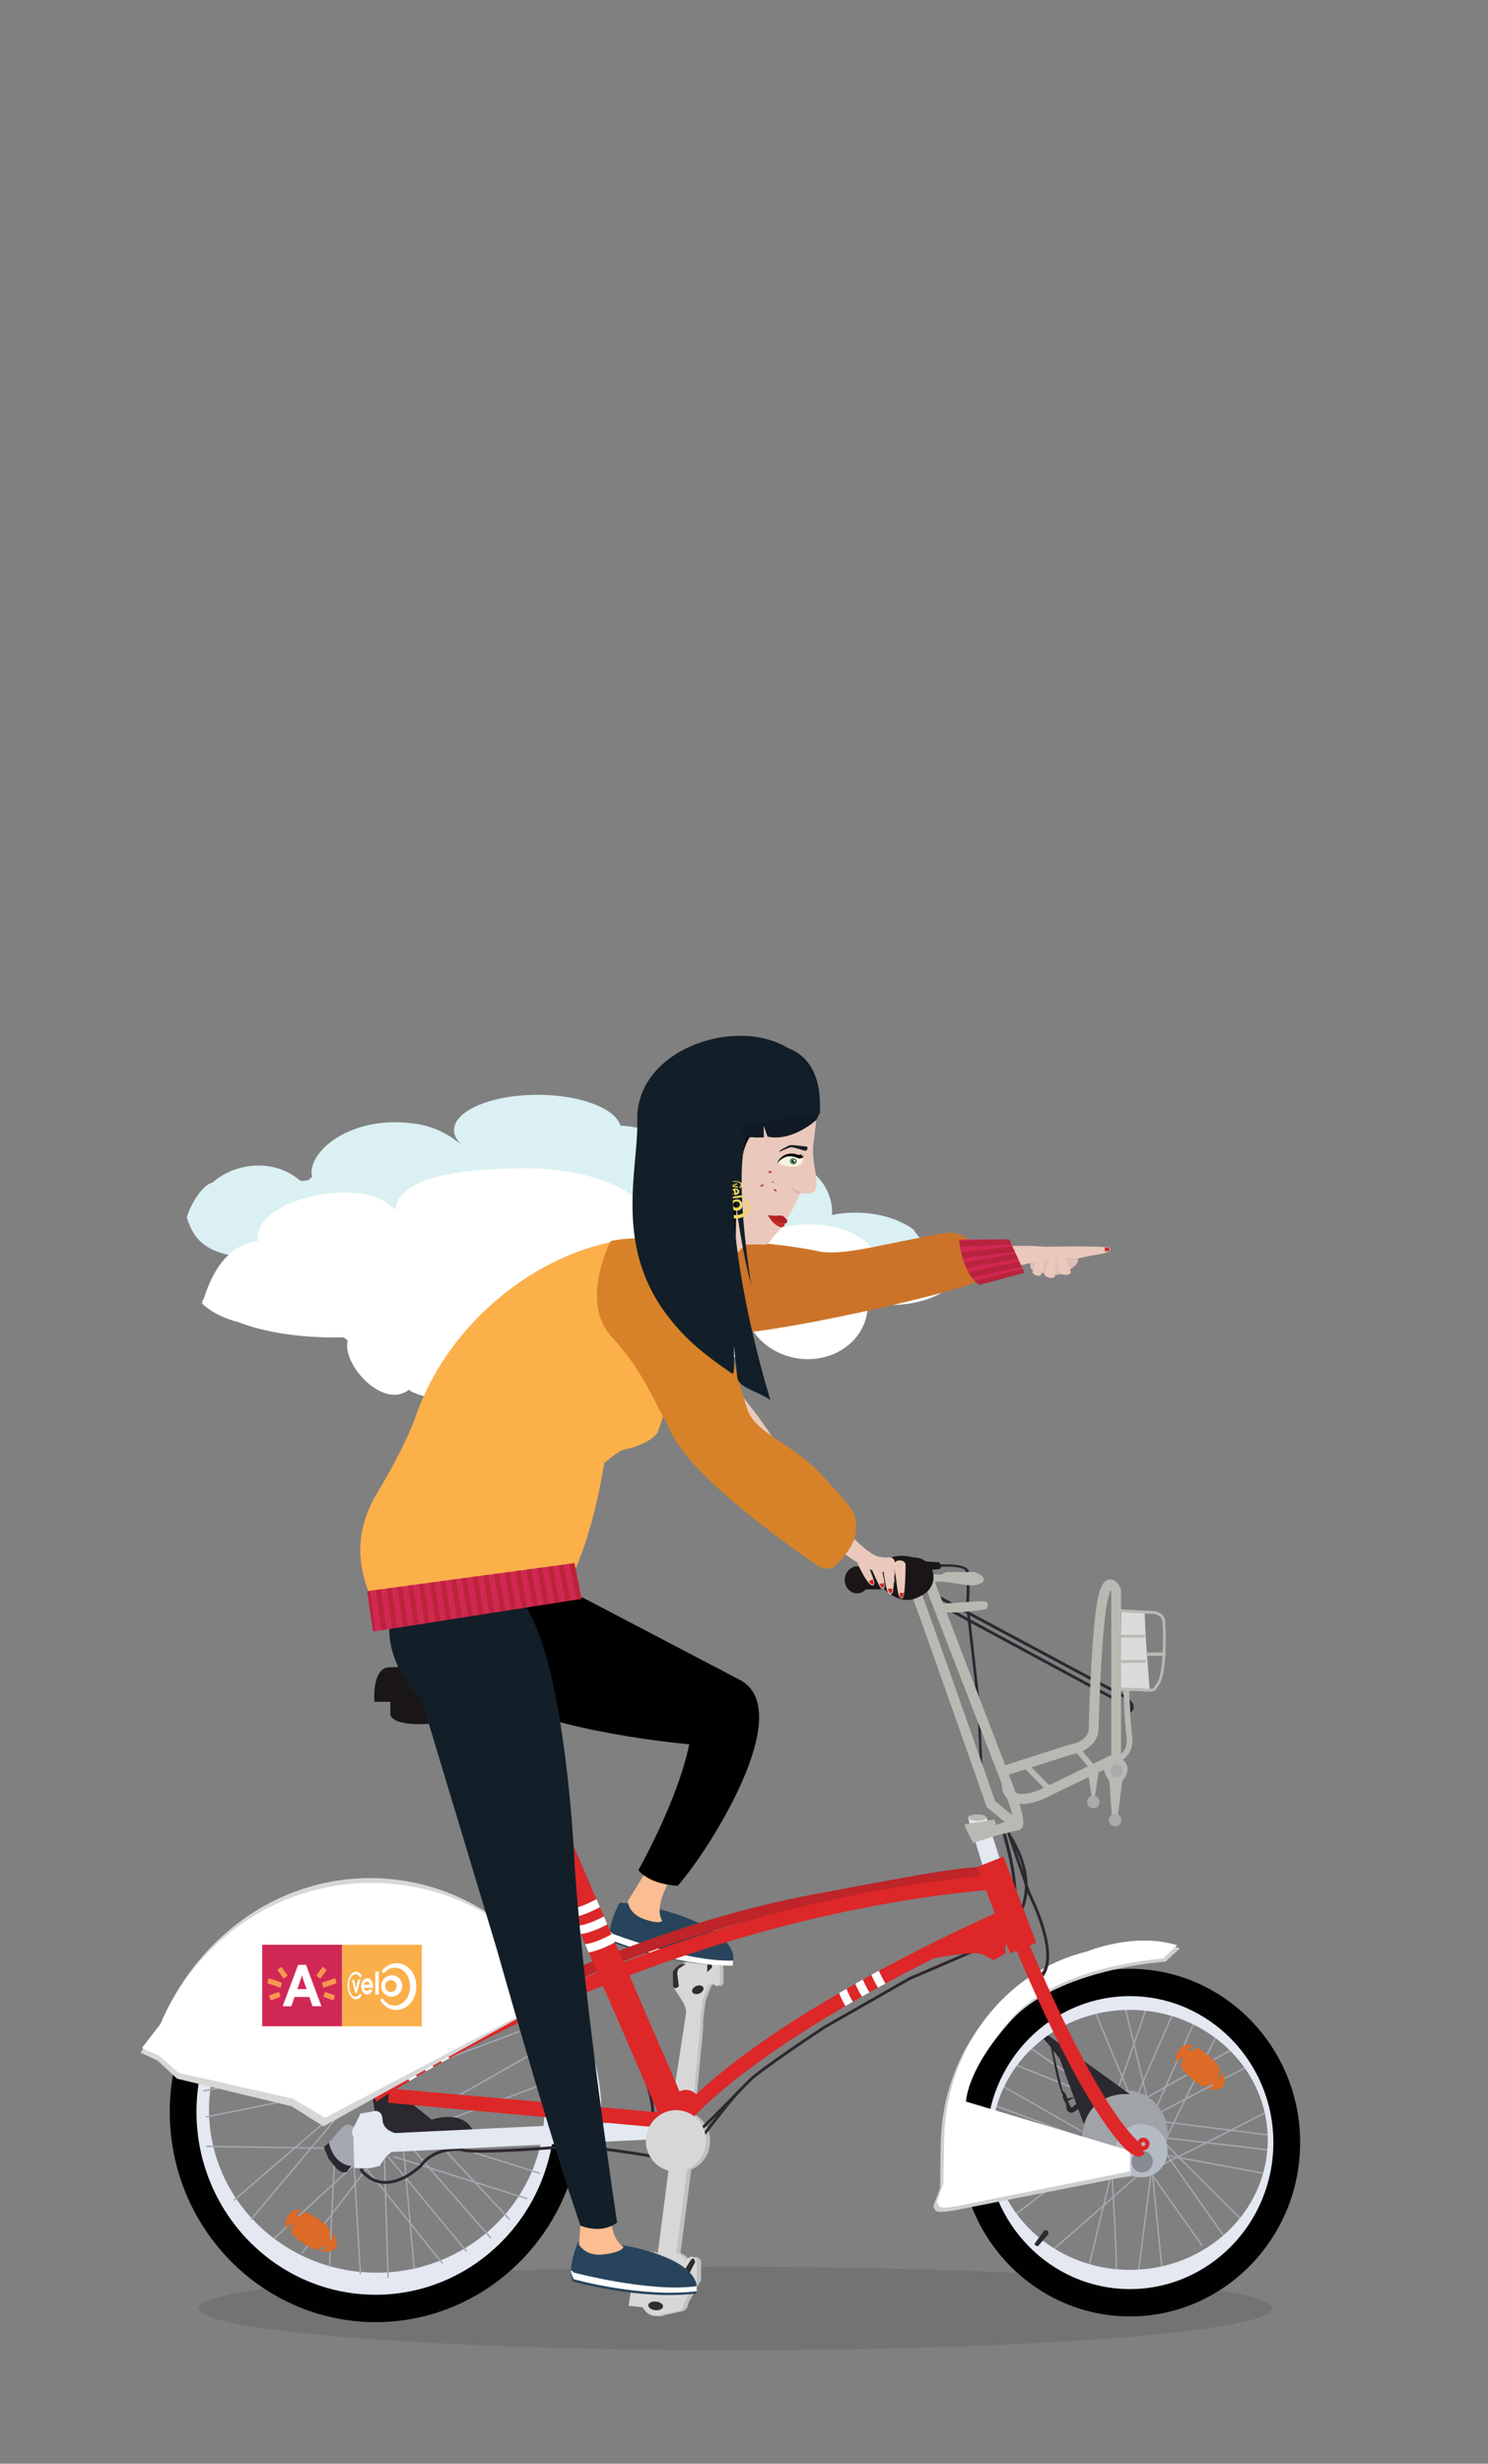<?xml version="1.0" encoding="utf-8"?>
<!-- Generator: Adobe Illustrator 23.1.1, SVG Export Plug-In . SVG Version: 6.00 Build 0)  -->
<svg version="1.1" xmlns="http://www.w3.org/2000/svg" xmlns:xlink="http://www.w3.org/1999/xlink" x="0px" y="0px"
	 viewBox="0 0 254.99 422.01" style="enable-background:new 0 0 254.99 422.01;" xml:space="preserve">
<rect x="0" y="0" width="254.99" height="422.01" fill="#808080" stroke="none"/>
<style type="text/css">
	.st0{fill:#DAF0F2;}
	.st1{fill:#FFFFFF;}
	.st2{fill:#4F5457;}
	.st3{fill:#6D6E71;}
	.st4{fill:#BCBEC0;}
	.st5{fill:#D1D3D4;}
	.st6{fill:#A7A9AC;}
	.st7{fill:#898989;}
	.st8{fill:#9A9A9A;}
	.st9{fill:#1A1618;}
	.st10{fill:#BAB8B3;}
	.st11{fill:#2C282F;}
	.st12{fill:#B5B5B5;}
	.st13{fill:#D7D7D7;}
	.st14{fill:#DBDBDA;}
	.st15{fill:#A4A8B1;}
	.st16{fill:#E3E8F1;}
	.st17{fill:#BE2428;}
	.st18{fill:#A0A3A8;}
	.st19{fill:#B4BBC5;}
	.st20{fill:#010101;}
	.st21{fill:#CDD0D0;}
	.st22{fill:#9D2123;}
	.st23{fill:#DD6A26;}
	.st24{fill:#868B93;}
	.st25{fill:#DD2728;}
	.st26{fill:#302C2D;}
	.st27{fill:none;stroke:#BAB8B3;stroke-width:0.36;stroke-miterlimit:10;}
	.st28{fill:#FAAF4A;}
	.st29{clip-path:url(#SVGID_2_);fill:#FFFFFF;}
	.st30{clip-path:url(#SVGID_2_);fill:#D02853;}
	.st31{clip-path:url(#SVGID_2_);fill:#F79751;}
	.st32{fill:#808285;}
	.st33{opacity:0.1;fill:#010101;}
	.st34{fill:#414042;}
	.st35{fill:#E6E7E8;}
	.st36{fill:#DD7A81;}
	.st37{fill:#EDE582;}
	.st38{fill:#82CA9E;}
	.st39{fill:#3A9B91;}
	.st40{opacity:0.3;fill:url(#SVGID_3_);}
	.st41{fill:#F1F2F2;}
	.st42{fill:#FBB034;}
	.st43{fill:#58595B;}
	.st44{fill:#FBB04A;}
	.st45{fill:#D12853;}
	.st46{fill:#F79750;}
	.st47{fill:none;}
	.st48{opacity:0.3;fill:url(#SVGID_4_);}
	.st49{fill:#EAC9BC;}
	.st50{fill:#E0BEB6;}
	.st51{fill:#C66E29;}
	.st52{fill:#E4E8F2;}
	.st53{fill:#D8D7D7;}
	.st54{fill:#28445C;}
	.st55{fill:#FBBD91;}
	.st56{fill:#121F28;}
	.st57{fill:#C92929;}
	.st58{fill:#D78228;}
	.st59{fill:#A91E23;}
	.st60{fill:#A51D42;}
	.st61{opacity:0.43;}
	.st62{fill:#991C1F;}
	.st63{fill:#F8F4E4;}
	.st64{fill:#000004;}
	.st65{fill:#0F1A24;}
	.st66{fill:#B64F4A;}
	.st67{fill:#4F8460;}
	.st68{fill:#162C1C;}
	.st69{fill:#AF2224;}
	.st70{fill:#D8B4A9;}
	.st71{fill:#F2D65E;}
	.st72{fill:#C1C1C0;}
	.st73{clip-path:url(#SVGID_6_);fill:#FFFFFF;}
	.st74{clip-path:url(#SVGID_6_);fill:#D02854;}
	.st75{clip-path:url(#SVGID_6_);fill:#F79751;}
	.st76{fill:#2D2A2C;}
	.st77{fill:none;stroke:#BAB8B3;stroke-width:4.575;stroke-miterlimit:10;}
	.st78{fill:#ABAAAA;}
	.st79{fill:#B5B6B6;}
	.st80{fill:#CC7329;}
	.st81{opacity:0.53;}
	.st82{opacity:0.3;fill:url(#SVGID_7_);}
	.st83{fill:#F9A11C;}
	.st84{opacity:0.3;fill:url(#SVGID_8_);}
	.st85{fill:#D6B9B2;}
	.st86{fill:#E1BDB0;}
	.st87{fill:#DDB8B1;}
	.st88{fill:#C7C7C8;}
	.st89{fill:#C19B91;}
	.st90{fill:#D6B1A5;}
	.st91{fill:#69AD85;}
	.st92{fill:#1B3444;}
	.st93{fill:#ECEDED;}
	.st94{fill:#6B401E;}
	.st95{fill:#E2A125;}
	.st96{fill:#AA837B;}
	.st97{fill:#C1988E;}
	.st98{fill:#0F1A27;}
	.st99{fill:#BC2226;}
	.st100{fill:#E1BEB5;}
	.st101{fill:#0F191E;}
</style>
<g id="clouds">
	<path class="st0" d="M41.46,215.35c-0.04,0.31-0.07,0.62-0.07,0.93c0,4.75,5.2,8.6,11.6,8.6c4,0,7.51-1.5,9.59-3.78
		c0.42,5.57,9.85,10.03,21.46,10.03c10.17,0,18.66-3.22,20.9-7.82c1.21-0.2,2.31-0.75,3.26-1.2c4.5,1.22,9.94,0.78,15.01-1.6
		c0.48-0.23,0.95-0.47,1.41-0.73c2.09,1.08,4.84,1.75,7.87,1.75c6.52,0,11.81-3.06,11.81-6.83c0-0.49-0.1-0.98-0.27-1.44
		c0.7-0.53,1.29-1.15,1.73-1.85c1.64,1,5.19,7.16,7.14,6.25c0.59-0.28,1.22-1.92,1.66-2.33c0.78,0.07,6.49,1.88,7.32,1.88
		c0.38,0-5.61-6.5-5.24-6.52c-2.41-1.82-6.02-2.98-10.06-2.98c-1.4,0-2.74,0.14-4,0.4c0.08-1.54-0.25-3.1-1.04-4.56
		c-2.56-4.7-8.92-6.49-14.21-4c-2.48,1.16-4.27,3.06-5.22,5.23c-0.03-0.12-0.08-0.24-0.12-0.37c0.52-1.37,1.59-2.67,0.24-4.22
		c-0.82-0.93-2.11-1.53-3.41-1.57c-3.07-3.5-7.64-5.55-12.49-5.82c-0.92-2.97-6.92-5.27-14.2-5.27c-7.92,0-14.33,2.71-14.33,6.05
		c0,0.94,0.52,1.82,1.41,2.61c-2.34-1.94-4.84-3.2-7.74-3.66c-11.45-1.82-19.06,4.98-17.98,9.1c-0.27,0.15-0.47,0.33-0.63,0.53
		c-0.51-0.01-1.14,0.31-1.53-0.02c-4.83-4.01-11.48-2.68-14.91,0.42c-2.53,0.65-4.86,6.35-4.32,6.21
		C33.29,212.71,35.83,214.68,41.46,215.35z"/>
	<path class="st1" d="M44.14,212.6c-0.04-0.31,0-0.24,0-0.55c0-4.75,8.34-7.76,14.74-7.76c4,0,6.78,0.71,8.87,2.99
		c0.42-5.57,10.79-7.16,22.4-7.16c10.17,0,18.66,3.22,20.9,7.82c1.21,0.2,2.31,0.75,3.26,1.2c4.5-1.22,9.94-0.78,15.01,1.6
		c0.48,0.23,0.95,0.47,1.41,0.73c2.09-1.08,4.84-1.75,7.87-1.75c6.52,0,11.81,3.06,11.81,6.83c0,0.49-0.1,0.98-0.27,1.44
		c0.7,0.53,1.29,1.15,1.73,1.85c1.64-1,3.86-1.16,5.8-0.25c0.59,0.28,1.11,0.64,1.55,1.05c0.78-0.07,1.58-0.11,2.41-0.11
		c0.38,0,0.75,0.01,1.11,0.02c-2.41,1.82-6.02,2.98-10.06,2.98c-1.4,0-2.74-0.14-4-0.4c0.08,1.54-0.25,3.1-1.04,4.56
		c-2.56,4.7-8.92,6.49-14.21,4c-2.48-1.16-4.27-3.06-5.22-5.23c-0.03,0.12-0.08,0.24-0.12,0.37c0.52,1.37,1.59,2.67,0.24,4.22
		c-0.82,0.93-2.11,1.53-3.41,1.57c-3.07,3.5-7.64,5.55-12.49,5.82c-0.92,2.97-6.92,5.27-14.2,5.27c-7.92,0-14.33-2.71-14.33-6.05
		c0-0.94,0.52-1.82,1.41-2.61c-2.89,0.54-4.91,2.88-7.74,3.66c-1.27,0.35-2.95,0.76-4.28,0.62c-0.17-0.02-3.56-0.99-3.11-1.37
		c-4.37,3.69-11.66-4.22-10.59-8.35c-0.27-0.15-0.47-0.33-0.63-0.53c-0.51,0.01-1.02,0.02-1.53,0.02c-6.53,0-12.39-1-16.44-2.58
		c-2.53-0.65-4.87-1.76-6.47-3.34c0.6,0.09-0.22-0.62,0.32-0.47C36.06,218.78,38.52,213.27,44.14,212.6z"/>
</g>
<g id="Layer_5">
</g>
<g id="bar">
</g>
<g id="Layer_6">
</g>
<g id="velos">
</g>
<g id="bar_coverss">
</g>
<g id="interface">
</g>
<g id="girl">
	<path class="st72" d="M123.03,334.86c-0.45-1.01-0.93-0.75-0.93-0.75l-1.57,0.62l-0.45,0.18l-0.33,0.29
		c-0.66-0.2-1.21,0.71-1.21,0.71l-0.74,0.07c-1.58,0.67-1.74,1.52-1.74,1.52l-0.42,2.83l1.51,2.31c0.77,1.18,0.84,2.17,0.84,2.17
		l-2.29,14.85c1.89-1.56,3.6,0.43,3.6,0.43l1.31-13.89c0,0-0.32,1.92-0.09-0.24c0.22-2.15,0.44-3.39,0.44-3.39l1-2.5l0.89-0.36
		c0.67,1.12,1.15-0.05,1.15-0.05l-0.05-3.29L123.03,334.86z"/>
	<g>
		<path class="st13" d="M117.06,342.94l-1.72-2.63l0.41-2.72c0,0,0.15-0.81,1.67-1.46l0.71-0.06c0,0,0.52-0.87,1.16-0.68l0.32-0.28
			l0.43-0.17l1.51-0.6c0,0,0.46-0.25,0.9,0.72l0.88,1.46l0.05,3.16c0,0-0.46,1.13-1.1,0.05l-0.86,0.34l-1.13,2.83L117.06,342.94z"/>
	</g>
	<g>
		<path class="st26" d="M121.19,337.8l0.8-0.76l0.06-2.6c0,0-0.03-0.38-1.31,0.21l-0.97,0.39L121,335c0,0,0.32,0.38,0.22,1.11
			L121.19,337.8z"/>
	</g>
	<g>
		<path class="st26" d="M115.34,340.31l-0.04-2.55c0,0,0.54-1,1.51-1.33l0.75-0.05l-0.99,0.66c0,0-0.55,0.14-0.5,1.13l0.26,2.06
			C116.33,340.22,115.73,340.9,115.34,340.31z"/>
	</g>
	<path class="st54" d="M106.2,325.9c0,0-2.41,4.19-1.59,6.7c0,0,11,4.29,20.81,4.05c0,0,1.97-3.28-4.74-6.78
		C113.97,326.36,106.2,325.9,106.2,325.9z"/>
	<path class="st55" d="M111.16,319.84l-3.55,5.76c0,0-0.05,2.17,2.83,3.15c2.89,0.98,3.04,0.22,3.04,0.22s-1.67-1.88,1.51-7.26
		L111.16,319.84z"/>
	<path class="st1" d="M104.93,331.21c0,0-0.91-1.39-0.13,1.13c0,0,10.94,4.45,20.75,4.36l0.08-0.87
		C117.47,336.07,104.93,331.21,104.93,331.21z"/>
	<path class="st33" d="M217.96,395.42c0,3.94-41.17,7.14-91.95,7.14c-50.78,0-91.95-3.2-91.95-7.14s41.17-7.14,91.95-7.14
		C176.79,388.28,217.96,391.47,217.96,395.42z"/>
	<g>
		<path class="st15" d="M58.2,364.88L58.1,365l-1.83,2.1c0,0,1.12,4.52,4.07,4.05l0.82-0.75v-3.9v-1.76c0,0-1.3-1.23-2.11-0.71"/>
	</g>
	<g>
		<g>
			<path class="st16" d="M64.55,396.07c-19.4,0-35.19-15.55-35.19-34.67c0-19.12,15.78-34.67,35.19-34.67
				c19.4,0,35.18,15.55,35.18,34.67C99.74,380.52,83.95,396.07,64.55,396.07z M64.55,333.51c-15.84,0-28.73,12.51-28.73,27.89
				c0,15.38,12.89,27.89,28.73,27.89c15.84,0,28.73-12.51,28.73-27.89C93.28,346.02,80.4,333.51,64.55,333.51z"/>
		</g>
	</g>
	<g>
		<path class="st20" d="M64.37,397.76c-19.45,0-35.28-16.16-35.28-36.01c0-19.86,15.83-36.01,35.28-36.01
			c19.45,0,35.28,16.15,35.28,36.01C99.65,381.6,83.82,397.76,64.37,397.76z M64.37,330.41c-16.93,0-30.7,14.06-30.7,31.33
			c0,17.28,13.77,31.33,30.7,31.33c16.93,0,30.7-14.06,30.7-31.33C95.06,344.47,81.29,330.41,64.37,330.41z"/>
	</g>
	<g>
		<polygon class="st15" points="197.27,362.78 192.12,341.59 192.35,341.53 197.5,362.72 		"/>
	</g>
	<g>
		<path class="st15" d="M190.55,361.06l-0.23-0.08c2.84-7.84,7.03-19.72,6.94-20.36l0.24-0.05
			C197.67,341.38,191.28,359.05,190.55,361.06z"/>
	</g>
	<g>
		<path class="st15" d="M194.7,361.79c-0.33-0.78-8.05-19.21-8.37-20.19l0.23-0.08c0.32,0.97,8.28,19.98,8.36,20.17L194.7,361.79z"
			/>
	</g>
	<g>
		<polygon class="st15" points="193.86,370.07 169.77,356.28 169.88,356.07 193.97,369.86 		"/>
	</g>
	<g>
		<polygon class="st15" points="199.36,392.14 197.37,372.34 194.93,391.33 194.69,391.29 197.4,370.22 199.6,392.12 		"/>
	</g>
	<g>
		<polygon class="st15" points="210.84,384.81 199.38,368.47 199.57,368.33 211.04,384.67 		"/>
	</g>
	<g>
		
			<rect x="208.6" y="356.56" transform="matrix(0.116 -0.993 0.993 0.116 -180.17 531.916)" class="st15" width="0.25" height="21.21"/>
	</g>
	<g>
		<path class="st15" d="M196.53,364.93l-0.22-0.1c2.99-6.67,8.68-19.4,8.78-19.88l0.09,0.02l0.14-0.04
			C205.37,345.1,202.41,351.83,196.53,364.93z"/>
	</g>
	<g>
		<polygon class="st15" points="214.19,381.79 199.33,367.03 199.37,366.95 209.5,346.27 209.72,346.38 199.62,366.98 
			214.36,381.62 		"/>
	</g>
	<g>
		<polygon class="st15" points="219.25,366.06 196.02,363.14 214.22,353.6 214.33,353.82 196.83,363 219.28,365.82 		"/>
	</g>
	<g>
		<polygon class="st15" points="177.68,387.96 177.52,387.77 194.76,372.66 194.91,372.85 		"/>
	</g>
	<g>
		<path class="st15" d="M171.03,381.77l-0.09-0.08l-0.11,0.08c-0.09-0.14-0.09-0.14,3.17-2.63c1.69-1.28,4.04-3.06,7-5.29
			c5.04-3.79,10.15-7.61,10.21-7.65l0.14,0.2C184.47,371.54,171.37,381.37,171.03,381.77z"/>
	</g>
	<g>
		<polygon class="st15" points="192.35,365.03 192.13,364.93 202.5,341.1 202.72,341.2 		"/>
	</g>
	<g>
		<polygon class="st15" points="191.33,362.36 191.22,362.14 214.1,349.21 214.22,349.42 		"/>
	</g>
	<g>
		<path class="st15" d="M198.24,371.39l-0.11-0.22c8.73-4.33,21.86-10.93,22.27-11.4c-0.02,0.02-0.04,0.08,0,0.13l0.2-0.15
			l0.02,0.11C220.51,360.31,204.94,368.07,198.24,371.39z"/>
	</g>
	<g>
		<polygon class="st15" points="219.24,372.88 195.6,368.52 195.64,368.28 219.28,372.64 		"/>
	</g>
	<g>
		<polygon class="st15" points="205.97,384.81 195.54,370.07 168.61,360.1 168.69,359.87 195.69,369.86 195.71,369.89 
			206.17,384.67 		"/>
	</g>
	<g>
		<path class="st15" d="M191.37,389.9l-0.2-0.13c0.21-0.53-0.39-11.76-0.85-19.18l0.24-0.02C190.75,373.71,191.7,389.4,191.37,389.9
			z"/>
	</g>
	<g>
		<polygon class="st15" points="186.33,389.86 186.1,389.8 191.27,368.37 191.5,368.43 		"/>
	</g>
	<g>
		<polygon class="st15" points="189.73,360.1 172.39,353.18 172.48,352.95 189.82,359.87 		"/>
	</g>
	<g>
		<path class="st15" d="M187.36,357.86c-1.07,0-13.48-8.79-14.89-9.8l0.14-0.2c5.52,3.92,14,9.75,14.75,9.75c0,0,0,0,0,0V357.86
			C187.36,357.86,187.36,357.86,187.36,357.86z"/>
	</g>
	<g>
		
			<rect x="35.18" y="361.03" transform="matrix(0.98 -0.197 0.197 0.98 -70.329 15.612)" class="st15" width="16.18" height="0.25"/>
	</g>
	<g>
		<path class="st15" d="M34.86,358.27l0-0.25c0.23-0.02,6.52-1.22,9.81-1.84l0.04,0.24C43.1,356.73,35.04,358.27,34.86,358.27z"/>
	</g>
	<g>
		<polygon class="st15" points="57.12,368.12 35.34,367.78 35.34,367.53 57.12,367.87 		"/>
	</g>
	<g>
		<polygon class="st15" points="40.12,377.02 39.97,376.83 56.44,362.66 56.59,362.85 		"/>
	</g>
	<g>
		<polygon class="st15" points="43.09,380.27 42.91,380.11 57.22,363.1 57.41,363.26 		"/>
	</g>
	<g>
		<polygon class="st15" points="47.13,383.48 46.96,383.3 61.68,369.75 61.84,369.93 		"/>
	</g>
	<g>
		<path class="st15" d="M56.43,388.4c-0.11-0.11-0.09-1.41,0.52-13.4c0.14-2.69,0.26-5.01,0.25-5.15l0.24-0.04
			c0.02,0.07-0.02,0.85-0.24,5.2c-0.25,4.81-0.66,12.86-0.56,13.26l-0.09,0.02L56.43,388.4z"/>
	</g>
	<g>
		<path class="st15" d="M51.85,386.03l-0.09-0.06h-0.13c0-0.06,0-0.1,11.47-15.04l0.19,0.15C59.41,376.15,52.01,385.78,51.85,386.03
			z"/>
	</g>
	<g>
		<polygon class="st15" points="61.64,389.55 60.43,368.68 60.68,368.66 61.88,389.54 		"/>
	</g>
	<g>
		<path class="st15" d="M66.38,390.23c-0.22-7.29-0.64-21.17-0.69-21.53l0.11-0.02l0.1-0.1c0.05,0.05,0.09,0.1,0.73,21.63
			L66.38,390.23z"/>
	</g>
	<g>
		<path class="st15" d="M70.87,388.7c-0.64-7.24-1.86-21.03-1.93-21.35l0.23-0.07c0.06,0.19,1.62,17.85,1.94,21.39L70.87,388.7z"/>
	</g>
	<g>
		<polygon class="st15" points="75.73,387.78 62.33,371.09 62.52,370.93 75.91,387.62 		"/>
	</g>
	<g>
		<polygon class="st15" points="79.89,385.75 66.41,369.48 66.59,369.32 80.07,385.59 		"/>
	</g>
	<g>
		<polygon class="st15" points="84.05,383.47 70.24,367.74 70.42,367.57 84.23,383.31 		"/>
	</g>
	<g>
		<polygon class="st15" points="87.25,380.27 68.31,359.95 68.48,359.78 87.43,380.1 		"/>
	</g>
	<g>
		<polygon class="st15" points="90.32,376.73 67.4,369.52 67.47,369.28 90.39,376.5 		"/>
	</g>
	<g>
		<polygon class="st15" points="92.49,372.39 75.78,367.12 75.85,366.89 92.56,372.15 		"/>
	</g>
	<g>
		<polygon class="st15" points="72,364.99 71.92,364.76 92.48,357.1 92.57,357.34 		"/>
	</g>
	<g>
		<path class="st15" d="M75.78,360.6c-0.03,0-0.05-0.02-0.06-0.04l0.01-0.16l0.08,0.08l-0.03-0.11c0.33-0.13,10.58-5.97,15.96-9.04
			l0.12,0.22c0,0-3.99,2.28-7.98,4.55c-2,1.14-3.99,2.27-5.49,3.12c-1.65,0.93-2.25,1.27-2.49,1.36l0,0l0,0
			C75.84,360.59,75.81,360.6,75.78,360.6z"/>
	</g>
	<g>
		<polygon class="st15" points="75.86,353.02 75.77,352.79 88.93,347.87 89.01,348.1 		"/>
	</g>
	<g>
		<path class="st72" d="M110.56,388.12c0.02-0.04,0.1-0.2,0.28-0.58l0.01-0.01C110.84,387.52,110.6,388.04,110.56,388.12z"/>
		<path class="st72" d="M110.56,388.12C110.55,388.13,110.55,388.13,110.56,388.12L110.56,388.12z"/>
		<path class="st72" d="M120.15,387.27c0,0-0.64-1.31-1.74-0.18c-0.06,0.06-0.1,0.1-0.15,0.15c-0.24-0.31-0.85-1.01-1.65-1.33
			l1.85-14.28c1.7-0.71,3-2.31,3.21-4.31c0.31-2.89-1.74-5.48-4.57-5.78c-2.83-0.3-5.38,1.8-5.68,4.69c-0.28,2.64,1.41,5,3.86,5.63
			l-2.01,15.45c-0.05-0.04-0.1-0.09-0.14-0.17l-0.16-0.82c0,0-0.77-1.67-1.85,0.61c-0.12,0.24-0.21,0.43-0.28,0.59l-1.9,4.24
			l-0.48,3.25l2.41,0.26c0,0,1.09,2.2,3.2,1.25l2.8-0.61c0,0,0.85,0.01,1.13-1.45l2.11-3.86l0.03-0.25L120.15,387.27z"/>
	</g>
	<g>
		<path class="st11" d="M120.14,365.06l-0.33-0.36c1.96-1.86,8.25-8.28,8.32-8.35c1.62-1.8,12.55-9.01,13.01-9.31l14.63-8.35
			l10.38-4.47l0.56,0.29l-10.74,4.63l-14.59,8.32c-0.1,0.07-11.32,7.47-12.91,9.23C128.4,356.76,122.11,363.19,120.14,365.06z"/>
	</g>
	<g>
		<path class="st11" d="M120.16,366.62l-0.38-0.3c0.21-0.28,5.22-6.79,6.65-8.25l0.34,0.35
			C125.37,359.85,120.21,366.56,120.16,366.62z"/>
	</g>
	<g>
		<path class="st11" d="M111.76,366.02l-0.47-0.13c1.1-4.15-0.54-8.6-0.56-8.65l0.45-0.18
			C111.26,357.25,112.91,361.72,111.76,366.02z"/>
	</g>
	<g>
		<path class="st11" d="M66.05,374.08c-0.1,0-0.21,0-0.31-0.01c-1.59-0.09-3-0.88-4.16-2.35l0.38-0.31
			c1.08,1.36,2.36,2.09,3.81,2.17c3.1,0.17,6.05-2.65,6.25-2.86c2.53-3.39,7.02-2.76,7.21-2.73l0.07,0.02
			c1.29,0.63,13.46-0.2,18.04-0.58c2.9-0.3,14.23,1.63,14.71,1.72l-0.08,0.48c-0.12-0.02-11.75-2.01-14.59-1.71
			c-1.69,0.14-16.43,1.32-18.25,0.55c-0.4-0.05-4.49-0.47-6.74,2.56l-0.02,0.03C72.24,371.19,69.34,374.08,66.05,374.08z"/>
	</g>
	<g>
		<path class="st11" d="M68.6,358.76l5.37,4.31c0,0,5.15-1.78,6.98,1.72l-1.51,1.15l-12.93,0.53l-2.13-3.29l-0.74-5.74L68.6,358.76z
			"/>
	</g>
	<g>
		<path class="st11" d="M56.36,369.84l0.95,1.17c0,0,0.99,1.42,2.05,1.03c1.07-0.38,0.13-0.12,0.13-0.12l0.7-0.91c0,0-2.88,0-3.83-4
			l-0.87,0.82"/>
	</g>
	<g>
		<path class="st17" d="M95.43,340.81l-0.84-1.78c0.2-0.1,20.19-9.86,44.63-14.51l0.24-0.04c24.96-4.7,27.89-5.11,31.44-4.35
			l-0.4,1.93c-3.18-0.68-6.33-0.23-30.7,4.35l-0.23,0.04C115.38,331.06,95.62,340.71,95.43,340.81z"/>
	</g>
	<g>
		<path class="st18" d="M200.09,365.49c0,4.13-3.28,7.48-7.33,7.48c-4.05,0-7.33-3.35-7.33-7.48s3.28-7.48,7.33-7.48
			C196.81,358.01,200.09,361.36,200.09,365.49z"/>
	</g>
	<g>
		<path class="st19" d="M200.09,368.4c0,2.52-2,4.57-4.48,4.57c-2.47,0-4.48-2.05-4.48-4.57c0-2.52,2-4.57,4.48-4.57
			C198.09,363.83,200.09,365.88,200.09,368.4z"/>
	</g>
	<g>
		<path class="st11" d="M185.79,353.06l7.84,5.66c0,0-6-0.78-7.84,5.09c-1.84,5.87,0,0.21,0,0.21l-4.17-11.33
			c0,0-2.01-2.8-2.77-3.37l-0.16-0.61l0.6-0.29L185.79,353.06z"/>
	</g>
	<g>
		<g>
			<path class="st16" d="M193.63,394.22c-15.95,0-28.93-12.42-28.93-27.69c0-15.27,12.98-27.69,28.93-27.69
				c15.95,0,28.93,12.42,28.93,27.69C222.56,381.81,209.58,394.22,193.63,394.22z M193.63,344.27c-13.03,0-23.63,9.99-23.63,22.27
				s10.6,22.27,23.63,22.27c13.03,0,23.62-9.99,23.62-22.27S206.65,344.27,193.63,344.27z"/>
		</g>
	</g>
	<g>
		
			<rect x="66.48" y="364.34" transform="matrix(0.999 -0.048 0.048 0.999 -17.278 4.64)" class="st16" width="45.07" height="3.2"/>
	</g>
	<g>
		<polygon class="st16" points="168.4,319.59 165.87,311.34 169.07,311.34 171.32,318.37 		"/>
	</g>
	<g>
		<path class="st20" d="M193.63,396.78c-16.08,0-29.17-13.36-29.17-29.77c0-16.42,13.08-29.77,29.17-29.77
			c16.08,0,29.17,13.36,29.17,29.77C222.79,383.43,209.71,396.78,193.63,396.78z M193.63,341.92c-13.56,0-24.58,11.26-24.58,25.09
			s11.03,25.09,24.58,25.09c13.56,0,24.58-11.26,24.58-25.09S207.18,341.92,193.63,341.92z"/>
	</g>
	<g>
		<path class="st21" d="M161.22,366.7c0.47-15.45,10.7-28.43,25.11-31.91c0,0,8.28-3.36,15.88-1.07l-2.48,2.29
			c0,0-18.5,1.16-26.59,10.23c0,0-7.43,7.99-8.09,14.39l28.85,8.46v3.55l-30.16,5.94c0,0-3.14,0.66-3.47,0
			c-0.33-0.66-0.33-0.66-0.33-0.66l1.16-3.14C161.09,374.79,161.16,368.68,161.22,366.7z"/>
	</g>
	<g>
		<path class="st1" d="M161.81,366.02c0.46-15.38,10.42-28.29,24.45-31.75c0,0,8.06-3.35,15.46-1.07l-2.41,2.28
			c0,0-18.02,1.15-25.9,10.18c0,0-7.24,7.95-7.88,14.32l28.09,8.42v3.53l-29.38,5.91c0,0-3.05,0.66-3.38,0
			c-0.32-0.66-0.32-0.66-0.32-0.66l1.12-3.12C161.67,374.07,161.75,367.99,161.81,366.02z"/>
	</g>
	<g>
		<polyline class="st22" points="89.05,314.31 94.6,314.31 96.74,312.67 101.51,323.7 88.5,323.7 89.05,315.1 		"/>
	</g>
	<g>
		<path class="st11" d="M177.4,384.17l1.53-2.09c0,0,0.88-0.33,0.68,0.66l-1.73,2.01C177.88,384.74,177.03,384.67,177.4,384.17z"/>
	</g>
	<g>
		<path class="st11" d="M180.07,350.63c0.06,0.07,1.07,6.52,2.04,8.17c0,0-0.08,0.73,0.36,1.18l0.24,0.56c0,0-0.08,0.98,0.44,1.2
			c0,0,0.52,0.36,0.92,0l1.05-0.72l-0.4-0.86l-1.05,0.86c0,0-0.4-0.29-0.4-0.74c0,0-0.4-0.16-0.16-0.45l1.21-0.66l-1.41,0.29
			l-0.32-0.86l-0.53-0.53c0,0-1.25-5.33-1.45-6.16l-0.12-1.27H180.07z"/>
	</g>
	<g>
		<path class="st24" d="M197.55,370.26c0,1.03-0.81,1.86-1.82,1.86c-1,0-1.82-0.83-1.82-1.86c0-1.02,0.82-1.85,1.82-1.85
			C196.74,368.4,197.55,369.23,197.55,370.26z"/>
	</g>
	<g>
		<path class="st25" d="M195.92,368.34c-0.59,0-1.06-0.49-1.06-1.09c0-0.6,0.48-1.09,1.06-1.09c0.59,0,1.07,0.49,1.07,1.09
			C196.98,367.86,196.5,368.34,195.92,368.34z M195.92,366.91c-0.19,0-0.34,0.16-0.34,0.35c0,0.19,0.15,0.35,0.34,0.35
			c0.19,0,0.34-0.16,0.34-0.35C196.26,367.06,196.1,366.91,195.92,366.91z"/>
	</g>
	<g>
		<path class="st11" d="M178.78,338.59l-0.29-0.66c2.73-3.48-2.29-13.38-2.34-13.48l-0.01-0.03l-0.09-0.25
			c-0.01,0.11-0.02,0.21-0.03,0.31c-0.3,2.43-1.27,3.76-1.31,3.81l-0.38-0.3c0.02-0.03,1.35-1.87,1.28-5.15l-3.56-10.45l1.09,1.73
			c2.23,3.53,2.9,6.49,2.96,8.68l0.49,1.45C176.86,324.8,181.88,334.64,178.78,338.59z M174.04,316.73l1.32,3.87
			C175.12,319.43,174.71,318.14,174.04,316.73z"/>
	</g>
	<g>
		<path class="st11" d="M174.08,326.78l-0.48-0.08c0.71-4.63-1.82-12.6-1.84-12.68l0.52-0.14
			C172.38,314.2,174.8,322.04,174.08,326.78z"/>
	</g>
	<g>
		<path class="st16" d="M61.76,362.02c0,0.18-1.21,2.46-1.21,2.46s-0.48,0.82,0,1.46l0.16,5.44h2.68l1.69-0.37
			c0,0,1.65-3.26,4.05-3.02l-0.07-2.34c0,0-3.14-0.19-3.47-2.24c-0.01-0.08-0.02-0.16-0.02-0.24c-0.12-2.26-1.93-1.44-1.93-1.44
			L61.76,362.02z"/>
	</g>
	<g>
		<path class="st13" d="M119.41,390.28l0.02-3.09c0,0-0.64-1.31-1.74-0.18c-1.09,1.12-0.03,0.31-0.03,0.31s-1.74-2.59-3.7-1.25
			c0,0-1.1,1.9-1.56,1.01l-0.16-0.82c0,0-0.77-1.67-1.85,0.61c-1.08,2.29-0.28,0.58-0.28,0.58l-1.9,4.26l-0.48,3.25l2.41,0.26
			c0,0,1.09,2.2,3.2,1.25l2.8-0.61c0,0,0.85,0.01,1.13-1.45l2.11-3.86"/>
	</g>
	<g>
		<g>
			<polygon class="st13" points="115.54,388.61 112.43,388.2 114.84,369.6 117.95,370.01 			"/>
		</g>
	</g>
	<g>
		<path class="st26" d="M112.26,386.25c0,0-1.17-0.43-1.74,0.37l-2.26,4.78c0,0-0.67,0.61,0.62,0.99l2.28,0.24
			c0,0,1.67-1.56,2.58,0.27l1.72-0.19c0,0,0.96,0.5,1.69-1.08c0.03-0.07,0.06-0.14,0.09-0.22c0.74-1.84,1.87-3.89,1.87-3.89
			s-0.1-1.37-0.9-0.16l-2.65,4.36c0,0-0.91,1.08-1.75,0.43c0,0-1.31-1.38-2.94-0.31l-1.27-0.07c0,0-0.61,0,0.56-1.8L112.26,386.25z"
			/>
	</g>
	<g>
		<path class="st26" d="M113.62,395.11c-0.04,0.4-0.64,0.67-1.34,0.6c-0.7-0.07-1.22-0.46-1.18-0.87c0.04-0.41,0.64-0.68,1.34-0.6
			C113.13,394.31,113.66,394.7,113.62,395.11z"/>
	</g>
	<g>
		<polyline class="st10" points="165.33,312.46 170.4,311.67 171.25,314.24 166.75,315.66 165.33,312.85 		"/>
	</g>
	<g>
		<path class="st26" d="M120.53,340.45c0.14,0.36-0.17,0.82-0.69,1.03c-0.53,0.21-1.07,0.09-1.21-0.27
			c-0.14-0.36,0.17-0.82,0.69-1.03C119.84,339.97,120.39,340.09,120.53,340.45z"/>
	</g>
	<g>
		<path class="st13" d="M115.4,358.9l2.2-14.28c0,0-0.07-0.96-0.82-2.1l3.67-0.06c0,0-0.21,1.19-0.42,3.27
			c-0.21,2.08,0.09,0.23,0.09,0.23l-1.26,13.36C118.87,359.32,117.22,357.4,115.4,358.9z"/>
	</g>
	<g>
		<path class="st25" d="M119.97,360.44c0,1.36-1.08,2.46-2.41,2.46c-1.33,0-2.41-1.1-2.41-2.46c0-1.36,1.08-2.46,2.41-2.46
			C118.89,357.98,119.97,359.08,119.97,360.44z"/>
	</g>
	<g>
		<path class="st25" d="M158.64,335.73c0,0,7.41-1.63,9.65-1.01c0.14,0.04,0.26,0.09,0.36,0.15c1.63,0.99,1.69,0.86,1.69,0.86
			l1.97-1.15c0,0-0.28-1.8,0.62-2.17l-0.84-3.26l-13.93,5.29l0.48,1.05"/>
	</g>
	<path class="st25" d="M97.66,327l-5.92-13.67l4.41-1.99l6.05,13.97c-0.93,0.51-2.33,1.2-3.67,1.53
		C98.23,326.92,97.94,326.97,97.66,327z"/>
	<path class="st25" d="M146.57,339.8c0.31,0.72,0.7,1.49,1.14,2.19c-0.52,0.29-1.05,0.59-1.57,0.9c-0.43-0.69-0.79-1.49-1.08-2.22
		C145.55,340.37,146.06,340.09,146.57,339.8z"/>
	<path class="st25" d="M195.21,367.01l-0.43-0.35l0.05-0.05c-7.49-7.18-17.95-32.37-18.36-33.37l1.12-0.45l-5.63-14.78l-4.5,1.79
		l0.59,1.56c-23.72,2.33-44.92,8.54-61.18,14.75l-1.48-3.42c-1,0.55-2.47,1.25-3.92,1.61c-0.21,0.05-0.41,0.09-0.6,0.13l1.49,3.45
		c-3.18,1.28-6.14,2.55-8.86,3.77c-6.99,3.13-12.97,6.18-17.72,8.79c0.38,0.77,0.8,1.55,1.19,2.14c4.7-2.57,10.62-5.6,17.55-8.7
		c2.7-1.21,5.64-2.47,8.81-3.74l9.8,22.63l3.39,1.48l2.25-1.6c6.7-6.84,16.62-13.49,26.1-19.02c-0.28-0.46-0.56-0.99-0.82-1.58
		c-0.1-0.22-0.19-0.43-0.27-0.64c-11.49,6.67-20.33,13.09-26.34,19.11l-9.59-22.15c16.24-6.19,37.43-12.37,61.11-14.62l1.52,4
		c-2.71,1.21-10.57,4.79-19.72,9.74c-0.06,0.03-0.11,0.06-0.17,0.09c0.33,0.73,0.73,1.52,1.13,2.19c9.1-4.94,16.88-8.5,19.64-9.73
		l1.73,4.54l1.14-0.42c0.43,1.06,10.47,25.4,18.37,33.67v0c0,0,0.01,0.01,0.02,0.03c0.18,0.19,0.37,0.38,0.55,0.55l0.03-0.03
		c0.45,0.38,1.08,0.84,1.6,0.98c0.92,0.25,1.29-0.49,1.29-0.49L195.21,367.01z"/>
	<path class="st25" d="M149.32,338.27c0.32,0.71,0.71,1.49,1.13,2.19c-0.49,0.27-0.97,0.54-1.47,0.81
		c-0.43-0.68-0.82-1.47-1.14-2.19C148.34,338.81,148.83,338.54,149.32,338.27z"/>
	<path class="st25" d="M98.91,329.87l-0.63-1.47c0.2-0.03,0.4-0.08,0.61-0.13c1.44-0.36,2.91-1.06,3.91-1.61l0.69,1.6
		c-0.92,0.5-2.22,1.11-3.46,1.42C99.62,329.79,99.24,329.85,98.91,329.87z"/>
	<path class="st25" d="M100.27,333.02l-0.75-1.73c0.27-0.04,0.55-0.09,0.85-0.17c1.35-0.34,2.71-0.97,3.71-1.5l0.73,1.7
		c-0.93,0.51-2.33,1.2-3.67,1.53C100.83,332.93,100.54,332.98,100.27,333.02z"/>
	<path class="st25" d="M71.76,352.68c0.35,0.73,0.77,1.47,1.24,2.11c-0.54,0.31-1.06,0.61-1.56,0.9c-0.47-0.59-0.88-1.36-1.22-2.13
		C70.71,353.29,71.23,352.99,71.76,352.68z"/>
	<path class="st25" d="M63.2,357.94c0.05-0.03,2.07-1.42,5.77-3.63c0.38,0.84,0.79,1.55,1.22,2.13c-0.86,0.52-1.63,0.99-2.31,1.4
		l46.32,4.11l-2.82,2.34l-44.88-4.11l0.14-1.57c-1.34,0.85-2.06,1.34-2.09,1.36L63.2,357.94z"/>
	<path class="st25" d="M74.51,351.13c0.36,0.73,0.77,1.49,1.21,2.13c-0.49,0.27-0.97,0.54-1.44,0.81c-0.45-0.59-0.88-1.36-1.24-2.11
		C73.51,351.68,74,351.41,74.51,351.13z"/>
	<path class="st1" d="M98.27,328.4l-0.61-1.4c0.27-0.03,0.56-0.08,0.88-0.16c1.34-0.33,2.74-1.02,3.67-1.53l0.59,1.36
		c-1.01,0.55-2.47,1.25-3.91,1.61C98.67,328.33,98.47,328.37,98.27,328.4z"/>
	<path class="st1" d="M99.52,331.29l-0.62-1.42c0.34-0.02,0.71-0.08,1.12-0.18c1.24-0.31,2.54-0.92,3.46-1.42l0.59,1.36
		c-0.99,0.53-2.36,1.16-3.71,1.5C100.07,331.2,99.79,331.25,99.52,331.29z"/>
	<path class="st1" d="M100.88,334.42l-0.61-1.4c0.27-0.03,0.56-0.08,0.87-0.16c1.34-0.33,2.74-1.02,3.67-1.53l0.59,1.36
		c-1,0.55-2.47,1.25-3.92,1.61C101.27,334.34,101.07,334.38,100.88,334.42z"/>
	<path class="st1" d="M143.79,341.39c0.42-0.24,0.84-0.49,1.27-0.73c0.29,0.74,0.66,1.54,1.08,2.22c-0.42,0.24-0.84,0.48-1.26,0.73
		c-0.28-0.46-0.56-0.99-0.82-1.58C143.96,341.81,143.87,341.6,143.79,341.39z"/>
	<path class="st1" d="M147.85,339.08c0.32,0.72,0.71,1.51,1.14,2.19c-0.42,0.24-0.85,0.48-1.28,0.72c-0.44-0.7-0.83-1.47-1.14-2.19
		C146.99,339.56,147.42,339.32,147.85,339.08z"/>
	<path class="st1" d="M150.6,337.57c0.33,0.73,0.73,1.52,1.13,2.19c-0.42,0.23-0.85,0.46-1.28,0.7c-0.42-0.7-0.81-1.48-1.13-2.19
		C149.75,338.04,150.17,337.8,150.6,337.57z"/>
	<path class="st1" d="M70.23,353.57c0.34,0.76,0.75,1.53,1.22,2.13c-0.44,0.26-0.86,0.51-1.26,0.75c-0.43-0.57-0.83-1.28-1.22-2.13
		C69.37,354.08,69.79,353.83,70.23,353.57z"/>
	<path class="st1" d="M73.04,351.95c0.37,0.75,0.8,1.52,1.24,2.11c-0.44,0.25-0.87,0.49-1.28,0.73c-0.47-0.64-0.89-1.38-1.24-2.11
		C72.17,352.44,72.6,352.2,73.04,351.95z"/>
	<path class="st1" d="M75.79,350.42c0.38,0.77,0.8,1.55,1.19,2.14c-0.43,0.24-0.86,0.47-1.27,0.7c-0.44-0.64-0.85-1.4-1.21-2.13
		C74.92,350.9,75.35,350.66,75.79,350.42z"/>
	<g>
		<g>
			<path class="st13" d="M120.96,367.25c-0.31,2.89-2.85,4.99-5.68,4.69c-2.83-0.3-4.88-2.89-4.57-5.78
				c0.31-2.89,2.85-4.99,5.68-4.69C119.22,361.77,121.27,364.36,120.96,367.25z"/>
		</g>
	</g>
	<g>
		<path class="st13" d="M102.72,360.78c-1.63-21.88-18.61-39.08-39.3-39.08c-16.16,0-30.05,10.49-36.14,25.51l-3.21,4.39l2.9,1.34
			l3.38,3.12l19.62,4.72l5.47,3.45l38.29-21.27c0,0,7.4,10.92,7.24,18.34l1.77,1.09V360.78z"/>
	</g>
	<g>
		<path class="st1" d="M102.96,359.49c-1.63-20.7-18.61-36.97-39.3-36.97c-16.16,0-30.05,9.93-36.14,24.13l-3.21,4.16l2.89,1.27
			l3.38,2.96l19.63,4.46l5.47,3.26l38.29-20.12c0,0,7.4,10.33,7.24,17.35l1.77,1.03V359.49z"/>
	</g>
	<g>
		<rect x="58.61" y="333.12" class="st28" width="13.68" height="13.96"/>
		<polygon class="st1" points="60.32,339.19 60.68,339.15 61.01,340.6 61.35,339.08 61.78,339.03 61.14,341.38 60.87,341.36 		"/>
		<g>
			<defs>
				<rect id="SVGID_5_" x="44.93" y="333.12" width="27.36" height="13.96"/>
			</defs>
			<clipPath id="SVGID_2_">
				<use xlink:href="#SVGID_5_"  style="overflow:visible;"/>
			</clipPath>
			<path class="st29" d="M62.33,340.5c0.07,0.29,0.26,0.49,0.5,0.51c0.18,0.01,0.35-0.08,0.45-0.21l0.58,0.02
				c-0.14,0.49-0.59,0.85-1.01,0.81c-0.55-0.05-0.96-0.66-0.96-1.37c0-0.72,0.4-1.36,0.96-1.42c0.58-0.07,1.09,0.57,1.09,1.36
				c0,0.11-0.02,0.21-0.03,0.32L62.33,340.5z M63.41,339.93c-0.08-0.32-0.31-0.5-0.56-0.48c-0.23,0.02-0.46,0.22-0.53,0.52
				L63.41,339.93z"/>
			<polygon class="st29" points="64.31,337.79 64.91,337.68 64.91,341.71 64.31,341.66 			"/>
			<path class="st29" d="M68.92,340.17c0,1.13-0.95,1.93-2,1.83c-0.91-0.08-1.61-0.89-1.61-1.8c0-0.93,0.69-1.74,1.65-1.85
				C68.01,338.24,68.92,339.06,68.92,340.17 M66.26,339.51c-0.17,0.19-0.25,0.43-0.25,0.69c0,0.52,0.38,0.98,0.91,1
				c0.59,0.03,1.05-0.41,1.05-1.02c0-0.6-0.47-1.06-1.05-1.01C66.68,339.18,66.42,339.32,66.26,339.51"/>
			<path class="st29" d="M67.22,344.21c-0.79-0.19-1.47-0.7-1.94-1.4c-0.1-0.15-0.09-0.34,0.02-0.44c0.11-0.1,0.29-0.06,0.39,0.08
				c0.39,0.55,0.93,0.93,1.53,1.05c1.54,0.31,3.05-1.12,3.05-3.23c0-2.12-1.5-3.51-3.05-3.18c-0.48,0.1-0.92,0.37-1.28,0.76
				c-0.12,0.14-0.3,0.15-0.4,0.03c-0.1-0.12-0.08-0.32,0.04-0.46c0.45-0.51,1.01-0.88,1.65-1.05c2.02-0.53,4.11,1.15,4.11,3.89
				C71.33,342.99,69.24,344.7,67.22,344.21"/>
			<path class="st29" d="M60.8,342.43c-0.72-0.16-1.24-1.19-1.24-2.33c0-1.13,0.51-2.17,1.24-2.34c0.39-0.09,0.79,0.08,1.11,0.51
				c0.07,0.09,0.05,0.24-0.02,0.34c-0.08,0.09-0.19,0.09-0.26,0c-0.24-0.34-0.53-0.48-0.83-0.42c-0.57,0.11-0.99,0.97-0.99,1.92
				c0,0.95,0.42,1.8,0.99,1.9c0.3,0.06,0.59-0.1,0.83-0.44c0.06-0.09,0.18-0.09,0.26,0c0.08,0.09,0.09,0.25,0.02,0.34
				C61.6,342.34,61.2,342.52,60.8,342.43"/>
			<rect x="44.93" y="333.12" style="clip-path:url(#SVGID_2_);fill:#D02854;" width="13.68" height="13.96"/>
			<path class="st29" d="M53.56,343.65l-0.55-1.58h-2.54l-0.55,1.58h-1.49l2.66-7.1h1.35l2.64,7.1H53.56z M52.09,339.43
				c-0.14-0.42-0.28-0.84-0.34-1.11c-0.07,0.26-0.21,0.69-0.35,1.11l-0.45,1.29h1.59L52.09,339.43z"/>
			<path class="st31" d="M48.14,340.3c-0.03,0.1-0.14,0.15-0.24,0.12l-1.94-0.67c-0.1-0.03-0.15-0.14-0.12-0.24l0.16-0.49
				c0.03-0.1,0.14-0.16,0.23-0.12l1.94,0.66c0.1,0.04,0.15,0.14,0.12,0.24L48.14,340.3z"/>
			<path class="st31" d="M48.04,341.85c0.03,0.1-0.02,0.21-0.12,0.24l-1.38,0.5c-0.1,0.03-0.2-0.02-0.23-0.12l-0.16-0.49
				c-0.03-0.1,0.02-0.21,0.12-0.24l1.38-0.5c0.1-0.03,0.2,0.02,0.24,0.12L48.04,341.85z"/>
			<path class="st31" d="M47.66,337.32c-0.08,0.06-0.1,0.18-0.03,0.27l0.88,1.2c0.06,0.08,0.18,0.1,0.26,0.03l0.4-0.32
				c0.08-0.07,0.1-0.18,0.03-0.26l-0.88-1.2c-0.06-0.08-0.18-0.1-0.26-0.04L47.66,337.32z"/>
			<path class="st31" d="M55.36,340.3c0.03,0.1,0.14,0.15,0.24,0.12l1.94-0.67c0.1-0.03,0.15-0.14,0.12-0.24l-0.16-0.49
				c-0.03-0.1-0.14-0.16-0.24-0.12l-1.94,0.66c-0.1,0.04-0.15,0.14-0.12,0.24L55.36,340.3z"/>
			<path class="st31" d="M55.47,341.85c-0.03,0.1,0.02,0.21,0.12,0.24l1.38,0.5c0.1,0.03,0.2-0.02,0.24-0.12l0.16-0.49
				c0.03-0.1-0.02-0.21-0.12-0.24l-1.38-0.5c-0.1-0.03-0.2,0.02-0.24,0.12L55.47,341.85z"/>
			<path class="st31" d="M55.85,337.32c0.08,0.06,0.1,0.18,0.03,0.27l-0.88,1.2c-0.06,0.08-0.18,0.1-0.26,0.03l-0.4-0.32
				c-0.08-0.07-0.1-0.18-0.03-0.26l0.88-1.2c0.06-0.08,0.18-0.1,0.26-0.04L55.85,337.32z"/>
		</g>
	</g>
	<path class="st23" d="M57,382.43c0.11,0.57-0.21,1.25-0.21,1.25l-0.28-0.24l0.11-0.96c0.01-0.59-0.47-1.03-0.47-1.03
		c-0.95-1.15-3.12-2.26-3.12-2.26c-0.72-0.39-1.05-0.1-1.05-0.1l-0.74,0.52l-0.47-0.21c0,0,0.4-0.55,0.96-0.74
		c0,0-1.22-0.72-2.31,0.75l-0.02-0.01c-1.07,1.58,0.04,2.56,0.04,2.56c-0.01-0.59,0.36-1.16,0.36-1.16l0.36,0.37l-0.23,0.87
		c0,0-0.15,0.41,0.46,0.95c0,0,1.79,1.66,3.2,2.15c0,0,0.58,0.3,1.13,0.08l0.87-0.44l0.32,0.18c0,0-0.53,0.54-1.1,0.63
		c0,0,1.82,0.5,2.65-0.56l0.01,0.01C58.19,383.89,57,382.43,57,382.43z"/>
	<path class="st23" d="M209.37,354.8c0.04,0.57-0.35,1.22-0.35,1.22l-0.25-0.27l0.22-0.94c0.08-0.59-0.35-1.08-0.35-1.08
		c-0.81-1.25-2.84-2.6-2.84-2.6c-0.67-0.47-1.03-0.22-1.03-0.22l-0.79,0.43l-0.44-0.26c0,0,0.46-0.5,1.04-0.63
		c0,0-1.12-0.85-2.39,0.48l-0.01-0.01c-1.24,1.45-0.25,2.55-0.25,2.55c0.06-0.59,0.49-1.11,0.49-1.11l0.32,0.41l-0.33,0.84
		c0,0-0.2,0.39,0.35,0.99c0,0,1.59,1.85,2.93,2.5c0,0,0.54,0.36,1.11,0.21l0.91-0.33l0.3,0.21c0,0-0.59,0.47-1.16,0.5
		c0,0,1.75,0.71,2.69-0.25l0.01,0.01C210.38,356.4,209.37,354.8,209.37,354.8z"/>
	
		<rect x="167.66" y="291.02" transform="matrix(0.999 -0.045 0.045 0.999 -13.16 7.793)" class="st11" width="0.4" height="14.94"/>
	<g>
		<path class="st14" d="M192.16,276.01l-0.29,13.38l5.15,0.15c0,0-1.05-12.89-0.81-13.33c0.24-0.45-0.16,0-0.16,0L192.16,276.01z"/>
	</g>
	<g>
		<polygon class="st11" points="190.98,291.29 161.8,275.53 162.03,275.09 191.21,290.86 		"/>
	</g>
	<g>
		<g>
			<path class="st10" d="M174.29,313.54c-0.13,0-0.26-0.03-0.38-0.08l-0.11-0.05l-4.69-3.84l-0.08-0.23
				c-4.9-13.97-12.34-35.09-12.77-36.01c0.02,0.04,0.04,0.06,0.04,0.08l1.41-0.96c0.31,0.48,7.13,19.83,12.83,36.08l2.95,2.42
				c-0.23-0.94-0.71-2.54-1.74-5.19l1.57-0.64c2.74,7.06,2.1,7.7,1.67,8.12C174.8,313.43,174.54,313.54,174.29,313.54z"/>
		</g>
	</g>
	<g>
		<path class="st76" d="M148.66,270.56c0,1.08-0.8,1.96-1.79,1.96c-0.99,0-1.8-0.88-1.8-1.96c0-1.08,0.8-1.96,1.8-1.96
			C147.86,268.6,148.66,269.48,148.66,270.56z"/>
	</g>
	<g>
		<g>
			<path class="st10" d="M190.11,305.04l0.41,5.9l0,0l1.07-0.08l0.73-5.83c0,0,2.34-2.52-0.55-4
				C191.76,301.04,187.26,301.27,190.11,305.04z"/>
		</g>
	</g>
	<g>
		<g>
			<polygon class="st10" points="187.21,308.72 187.21,308.72 187.44,308.81 188.43,302.55 186.45,303.58 			"/>
		</g>
	</g>
	<g>
		<path class="st11" d="M167.23,289.81l-1.71-14.99l0-0.03c0.29-1.99,0.03-5.27,0-5.58c-0.38-1.27-5.36-0.81-6.42-0.56l-0.08-0.52
			c-2.15,0.24,6.43-1.05,6.98,0.96l0.01,0.04c0.01,0.15,0.31,3.55,0,5.69l1.79,15.97L167.23,289.81z"/>
	</g>
	<g>
		<path class="st11" d="M193.66,293.43l0.02-1.12c0-0.01,0.26-1.17-3.75-2.89l-28.85-15.44l-0.48-0.83l29.54,15.82
			C196.42,291.97,193.73,293.27,193.66,293.43z"/>
	</g>
	<g>
		<path class="st10" d="M159.42,269.69h2.01c0,0,0.36-0.49,1.49-0.41l3.98-0.01c0,0,2.17,0.54,1.57,1.65c0,0-0.88,1.01-3.46,0.49
			l-3.66-0.53l-2.25,0.21L159.42,269.69z"/>
	</g>
	<g>
		<path class="st10" d="M161.35,274.7l6.39-0.41c0,0,2.38-0.33,1.25,1.35c0,0-4.99,0.82-7.08,0.49L161.35,274.7z"/>
	</g>
	<g>
		<path class="st10" d="M196.82,289.79c-0.35,0-0.76-0.04-1.22-0.12l-3.73-0.02l0.08-0.58l3.71,0.11c1.51,0.26,1.98,0.01,2.11-0.11
			c0.09-0.08,0.09-0.15,0.09-0.16l-0.02-0.14l0.11-0.08c1.47-1.22,1.42-8,1.28-10.51c0.02-0.56-0.12-0.98-0.42-1.27
			c-0.6-0.57-1.64-0.48-1.65-0.48l-0.02,0l-0.02,0c-5.34-0.28-5.46-0.32-5.49-0.34l0.08-0.23l0.05-0.24
			c0.2,0.03,3.32,0.21,5.37,0.32c0.17-0.01,1.29-0.08,2,0.61c0.41,0.39,0.6,0.93,0.57,1.62l0,0c0,0,0.13,2.31,0.02,4.77
			c-0.14,3.25-0.61,5.29-1.4,6.05c-0.02,0.11-0.07,0.26-0.21,0.4C197.89,289.67,197.45,289.79,196.82,289.79z"/>
	</g>
	<g>
		<rect x="191.88" y="280.03" class="st10" width="4.34" height="0.49"/>
	</g>
	<g>
		<path class="st10" d="M193.23,284.85c-1.4,0-1.47-0.07-1.53-0.13l0.34-0.35c-0.04-0.04-0.08-0.05-0.08-0.05
			c0.24,0.06,2.47,0.04,4.45-0.02l0.01,0.49C194.93,284.83,193.92,284.85,193.23,284.85z"/>
	</g>
	<g>
		<rect x="196.42" y="283.04" class="st10" width="3.32" height="0.6"/>
	</g>
	<g>
		<polygon class="st10" points="179.24,306.6 175.21,302.55 176.6,302.56 179.92,305.9 		"/>
	</g>
	<g>
		<polygon class="st10" points="186.99,303.24 183.79,299.42 184.52,298.78 187.73,302.6 		"/>
	</g>
	<g>
		<path class="st10" d="M191.48,301.91l-0.28-0.94c0.08-0.03,2.05-0.69,1.87-3.07c-0.01-0.07-0.01-0.14-0.02-0.22
			c-0.38-3.01-0.51-8.08-0.51-8.13l0.97-0.03c0,0.05,0.13,5.07,0.5,8.03c0.01,0.09,0.02,0.18,0.03,0.27
			C194.23,300.36,192.45,301.61,191.48,301.91z"/>
	</g>
	<g>
		<path class="st10" d="M170.34,312.85c0.3-0.45,3.32-1.09,3.32-1.09l0.63,1.77l-3.95,0.99V312.85z"/>
	</g>
	<g>
		<path class="st10" d="M169.07,311.34c0,0.31-0.71,0.56-1.6,0.56c-0.88,0-1.6-0.25-1.6-0.56c0-0.31,0.71-0.56,1.6-0.56
			C168.35,310.78,169.07,311.03,169.07,311.34z"/>
	</g>
	<g>
		<g>
			<path class="st10" d="M175.12,309.01c-0.95,0-1.72-0.24-2.31-0.72c-0.96-0.77-1.16-1.98-1.13-2.72l-13.04-33.64l1.29-1.64
				l12.33,32.08l10.94-3.52l0.06-0.01c3.21-0.52,3.31-2.53,3.31-2.61c0.01-0.57,0.33-13.93,1.29-20.8c0.03-0.24,0.07-0.47,0.1-0.69
				c0.46-2.81,1.1-4.06,2.15-4.2c1.16-0.14,1.81,1.26,1.93,1.54l0.07,0.16v29.46l-13.42,6.5
				C177.31,308.75,176.12,309.01,175.12,309.01z M172.88,303.98l0.52,1.35l-0.03,0.22c0,0-0.09,0.93,0.5,1.4
				c0.4,0.32,1.48,0.7,4.21-0.34l12.35-5.99v-27.99c-0.04-0.07-0.08-0.13-0.12-0.19c-0.16,0.32-0.42,1.03-0.68,2.59
				c-0.03,0.2-0.07,0.42-0.1,0.65c-0.95,6.77-1.28,20.45-1.28,20.59c0,1.19-0.98,3.64-4.67,4.27L172.88,303.98z"/>
		</g>
	</g>
	<g>
		<path class="st9" d="M159.39,268.33l-1.25-0.82l1.59,1.85l0.19,0.93c0,0-0.11,2.34-2.92,3.46c-0.27,0.11-0.53,0.18-0.79,0.24
			c-2.44,0.52-4.63-1.74-4.63-1.74c4.83-2.46,0-4.49,0-4.49l1.4-1.07c3.22-0.82,5.65,1.16,5.65,1.16"/>
	</g>
	<path class="st9" d="M159.97,270.15c0,1.86-1.49,3.37-3.33,3.37c-1.84,0-3.33-1.51-3.33-3.37c0-1.86,1.49-3.37,3.33-3.37
		C158.48,266.78,159.97,268.29,159.97,270.15z"/>
	<path class="st9" d="M158.51,267.45l2.33,0.15c0,0,0.73,0.34,0.24,1.16l-2.52,0.24L158.51,267.45z"/>
	<g>
		<g>
			<path class="st78" d="M192.16,311.76c0,0.6-0.48,1.09-1.07,1.09c-0.59,0-1.07-0.49-1.07-1.09c0-0.6,0.48-1.09,1.07-1.09
				C191.69,310.68,192.16,311.16,192.16,311.76z"/>
		</g>
	</g>
	<g>
		<g>
			<path class="st78" d="M188.43,308.65c0,0.6-0.48,1.09-1.07,1.09c-0.59,0-1.07-0.49-1.07-1.09c0-0.6,0.48-1.09,1.07-1.09
				C187.95,307.56,188.43,308.04,188.43,308.65z"/>
		</g>
	</g>
	<g>
		<g>
			<path class="st78" d="M192.44,303.32c0,0.6-0.48,1.09-1.07,1.09c-0.59,0-1.07-0.49-1.07-1.09c0-0.6,0.48-1.09,1.07-1.09
				C191.96,302.23,192.44,302.72,192.44,303.32z"/>
		</g>
	</g>
	<g>
		<path class="st9" d="M71.07,285.43c0,0,3.22-1.97,7.88,0h4.66l7.72-0.44c0,0,6.92-0.34,6.92,3.5c0,0-1.13,2.03-7.88,1.37
			c0,0-9.17,0.83-9.01,1.65c0.16,0.82-1.61,1.47-1.61,1.47l-6.43,2.3c0,0-5.63,0.49-6.43-1.48v-2.3h-2.74c0,0-0.48-6.08,2.74-5.91
			L71.07,285.43z"/>
	</g>
	<g>
		<g>
			<polygon class="st12" points="92.19,311.96 85.43,295.72 88.32,294.47 95.08,310.71 			"/>
		</g>
	</g>
	<g>
		<g>
			<path class="st12" d="M82.37,302.55l2.08-0.72c0,0,2.91,7.22,5.8,9.85l-1.75,1.18C88.5,312.85,84.14,308.36,82.37,302.55z"/>
		</g>
	</g>
	<g>
		<g>
			<path class="st12" d="M86.31,297.52c0,1.34-1.06,2.42-2.37,2.42c-1.31,0-2.37-1.09-2.37-2.42c0-1.34,1.06-2.42,2.37-2.42
				C85.25,295.1,86.31,296.18,86.31,297.52z"/>
		</g>
	</g>
	<g>
		<path class="st9" d="M148.97,270.63c0,1.27-0.94,2.3-2.1,2.3c-1.16,0-2.11-1.03-2.11-2.3c0-1.27,0.94-2.3,2.11-2.3
			C148.02,268.33,148.97,269.36,148.97,270.63z"/>
	</g>
	<g>
		<g>
			
				<rect x="88.07" y="295.79" transform="matrix(0.92 -0.391 0.391 0.92 -111.9 59.263)" class="st79" width="3.19" height="17.57"/>
		</g>
	</g>
	<g>
		<g>
			<path class="st79" d="M81.65,303.91l2.11-0.72c0,0,2.95,7.18,5.9,9.8l-1.78,1.18C87.88,314.17,83.45,309.7,81.65,303.91z"/>
		</g>
	</g>
	<g>
		<g>
			<path class="st79" d="M85.66,298.9c0,1.33-1.08,2.41-2.41,2.41c-1.33,0-2.41-1.08-2.41-2.41c0-1.33,1.08-2.41,2.41-2.41
				C84.58,296.49,85.66,297.57,85.66,298.9z"/>
		</g>
	</g>
	<g>
		<path class="st53" d="M78.53,299.08c-1.44,0-3.01-0.48-3.93-1.12l0.42-0.6c0.66,0.46,1.79,0.84,2.86,0.95
			c1.19,0.13,2.18-0.08,2.71-0.56c0.09-0.08,0.19-0.17,0.3-0.24c1.43-1.09,3.41-1.36,3.5-1.37l0.03,0c4.77-0.2,6.15-3.83,6.17-3.87
			l0.69,0.25c-0.01,0.04-1.57,4.12-6.81,4.35c-0.18,0.03-1.92,0.3-3.13,1.23c-0.09,0.07-0.17,0.13-0.25,0.2
			C80.46,298.85,79.53,299.08,78.53,299.08z"/>
	</g>
	<g>
		<path class="st9" d="M146.19,268.33l5.28-0.27c0,0,3.78,1.86,0.3,4.19H147C147,272.25,148.77,269.48,146.19,268.33z"/>
	</g>
	<path class="st49" d="M106.93,219.08c0,0-7.01,3.27,3.79,14.91c8.95,9.65,12.87,15.15,18.24,17.58
		c0.21,0.09,16.75,17.96,22.21,17.76c0,0,4.44-2.25-0.29-2.62c-4.73-0.37-20.73-23.76-20.73-23.76S110.14,216.23,106.93,219.08z"/>
	<path class="st54" d="M99.1,383.98c0,0-2.01,4.4-0.95,6.82c0,0,11.36,3.23,21.1,2.07c0,0,1.65-3.44-5.36-6.3
		C106.88,383.71,99.1,383.98,99.1,383.98z"/>
	<path class="st55" d="M99.81,376.85l-0.6,7.59c0,0,1.06,2.19,4.45,1.7c3.39-0.5,3.15-1.34,3.15-1.34s-2.63-1.03-2.21-8.04
		L99.81,376.85z"/>
	<path d="M83.89,265.3c0,0,35.85,18.74,42.88,22.44c9.99,5.25-5.28,29.23-10.63,35.28c0,0-4.66-0.12-6.75-2.68
		c0,0,6.74-11.87,8.73-21.56c0,0-23.54-2.03-33.4-8.2C74.85,284.41,79.56,265.57,83.89,265.3z"/>
	<path class="st56" d="M82.69,273.06c0,0-16.3-3.47-15.32,1.97c0,0-3.33,7.61,4.86,16.07L85.17,334c0,0,8.9,31.61,14.29,47.21
		c0,0,3.43,1.6,6.29-0.5c0,0-5.63-37.2-7.23-60.57C98.52,320.15,96.25,263.97,82.69,273.06z"/>
	<path class="st44" d="M101.1,253.05c0,0,2.8-3.2,5.51-4.66c0,0,4.67-0.87,6.07-3.01c0,0,2.37-6.21,2.47-9.81
		c0.1-3.59-9.9-2.14-9.9-2.14l-6.31,8.74L101.1,253.05z"/>
	<path class="st44" d="M113.89,237.71l-3.8-3.06l-0.3-7.15l-2.81-15.13c-14.29,1.93-30.12,13.72-35.83,30.48
		c-0.97,2.84-3.87,8.55-6.2,12.33c-3.74,6.07-4.26,11.82-1.29,18.74c0,0-1.49,3.71,4.44,1.31c0,0,26.47-2,28.61-4.19
		c0,0,1.09-0.47,1.37-1.09c4.63-9.94,6.02-23.3,6.02-23.3l7.07-5.16L113.89,237.71"/>
	<path class="st50" d="M176.78,215.57c0.37-1.09,1.1-1.96,1.62-1.96c0.38,0,4.01,0.86,5.78,1.62c0.58,0.25,0.66,0.64,0.52,0.93
		c-0.24,0.51-0.73,0.85-1.44,1.42c-2.27,1.82-5.84-0.04-6.21-0.04C176.52,217.53,176.4,216.66,176.78,215.57z"/>
	<path class="st1" d="M98.31,389.26c0,0-1.06-1.28-0.01,1.14c0,0,11.36,3.23,21.1,2.07l-0.01-0.87
		C111.31,392.73,98.31,389.26,98.31,389.26z"/>
	<path class="st49" d="M181.46,214.63c0.04,0.56,2.73,0.99,3.13,0.96c0.18-0.01,1.23-0.31,2.48-0.52c1.12-0.19,2.38-0.36,2.95-0.72
		c0.2-0.13,0.23-0.2,0.23-0.38c0-0.09-0.05-0.24-0.3-0.29c-1.26-0.28-10.98-0.14-11.32-0.11
		C178.23,213.59,181.42,214.07,181.46,214.63z"/>
	<path class="st49" d="M182.69,218.38c-0.53,0.03-1.05-0.18-1.15-0.46c-0.07-0.2-0.6-2.22-0.55-3.36c0.02-0.47,0.17-0.62,0.45-0.61
		c0.13,0,0.29,0.06,0.5,0.41c0.64,1.07,1.47,3.24,1.54,3.46C183.58,218.1,183.23,218.35,182.69,218.38z"/>
	<path class="st49" d="M179.85,218.87c-0.49-0.1-0.87-0.38-0.85-0.63c0.01-0.18,0.54-1.99,0.95-2.9c0.13-0.3,0.32-0.36,0.45-0.32
		c0.23,0.08,0.35,0.22,0.42,0.63c0.18,1.05-0.04,2.77-0.05,2.95C180.75,218.84,180.34,218.97,179.85,218.87z"/>
	<path class="st49" d="M177.55,218.45c-0.4-0.13-0.67-0.4-0.61-0.6c0.05-0.15,0.57-1.71,1.25-2.31c0.2-0.18,0.39-0.21,0.59-0.1
		c0.13,0.07,0.23,0.21,0.21,0.44c-0.1,0.82-0.55,2.31-0.6,2.46C178.34,218.53,177.96,218.59,177.55,218.45z"/>
	<path class="st57" d="M189.3,214.33c0,0,0.09-0.14,0-0.65c0,0,0.22,0,0.46,0.03c0.24,0.03,0.32,0.09,0.37,0.19
		c0.04,0.09,0.03,0.33-0.23,0.4C189.73,214.34,189.59,214.33,189.3,214.33z"/>
	<path class="st49" d="M117.54,225.6c0,0-2.95-7.15,12.89-8.4c13.12-1.04,19.24-2.35,25.33-1.75c0.23,0.02,23.68-4.3,27.57-0.46
		c0,0,2.6,0.56-0.06,0.43c-4.74-0.23-32.47,7.18-32.47,7.18S117.97,229.86,117.54,225.6z"/>
	<g>
		<g>
			<path class="st49" d="M154.16,267.28c-0.56,0.01-1.01,0.35-1,0.76c0,0.18,0.25,1.25,0.41,2.51c0.14,1.13,0.25,2.39,0.59,2.98
				c0.12,0.2,0.19,0.24,0.36,0.25c0.09,0.01,0.24-0.04,0.3-0.29c0.34-1.24,0.37-5.14,0.36-5.48
				C155.18,267.59,154.72,267.26,154.16,267.28z"/>
			<path class="st49" d="M152.27,266.75c-0.56,0.01-1.01,0.35-1,0.76c0.01,0.29,0.23,3.16,0.71,4.76c0.2,0.66,0.41,0.85,0.69,0.81
				c0.14-0.02,0.28-0.11,0.36-0.62c0.25-1.56,0.28-4.68,0.27-4.99C153.29,267.06,152.83,266.74,152.27,266.75z"/>
			<path class="st49" d="M149.63,266.78c-0.48,0.13-0.8,0.51-0.71,0.87c0.07,0.26,1.14,2.81,1.84,4.09
				c0.23,0.42,0.44,0.52,0.56,0.46c0.22-0.1,0.31-0.3,0.26-0.87c-0.12-1.46-0.84-3.88-0.91-4.13
				C150.58,266.84,150.11,266.66,149.63,266.78z"/>
			<path class="st49" d="M147.53,267.24c-0.38,0.18-0.59,0.54-0.46,0.82c0.1,0.21,1.09,2.41,1.98,3.27c0.27,0.26,0.47,0.3,0.66,0.16
				c0.11-0.09,0.18-0.29,0.09-0.61c-0.34-1.15-1.24-3.26-1.34-3.46C148.33,267.15,147.92,267.06,147.53,267.24z"/>
		</g>
		<path class="st57" d="M148.86,270.84c0,0,0.27-0.07,0.71-0.32c0,0,0.07,0.21,0.13,0.45c0.05,0.23,0.02,0.33-0.06,0.41
			c-0.07,0.07-0.24,0.06-0.44-0.12C149.08,271.15,148.99,271,148.86,270.84z"/>
		<path class="st57" d="M150.71,271.29c0,0,0.28,0.01,0.77-0.13c0,0,0.02,0.22,0,0.46c-0.01,0.24-0.07,0.32-0.16,0.38
			c-0.08,0.05-0.25-0.01-0.4-0.24C150.84,271.64,150.79,271.48,150.71,271.29z"/>
		<path class="st57" d="M152.15,272.13c0,0,0.28,0.04,0.78-0.04c0,0-0.01,0.23-0.05,0.46c-0.03,0.24-0.1,0.31-0.2,0.36
			c-0.09,0.04-0.25-0.04-0.37-0.28C152.24,272.49,152.21,272.32,152.15,272.13z"/>
		<path class="st57" d="M154.21,272.8c0,0,0.14,0.1,0.64,0.03c0,0-0.01,0.22-0.05,0.46c-0.04,0.24-0.1,0.31-0.21,0.36
			c-0.09,0.04-0.33,0.01-0.38-0.25C154.18,273.23,154.19,273.09,154.21,272.8z"/>
	</g>
	<path class="st80" d="M109.77,217.82c0,0,5.19,9.95,13.68,10.63c7,0.56,38.76-6.61,43.76-8.84c1.04-0.47,1.6-1.45,1.37-2.41
		c-0.38-1.56-1.16-3.81-2.61-4.89c-2.34-1.73-3.19-1.28-9.49-0.08c-6.3,1.2-12.64,2.92-16.36,2.08c-3.72-0.84-9.44-1.36-9.44-1.36
		S120.76,212.58,109.77,217.82z"/>
	<path class="st58" d="M104.66,212.57c0,0-5.44,10.34,0.19,16.46c4.46,4.84,6.04,8.34,10.47,16.91
		c3.83,7.41,19.37,18.54,24.73,22.21c1.12,0.76,2.46,0.72,3.29-0.11c1.34-1.35,3.14-3.54,3.33-5.67c0.3-3.44-0.69-4.02-5.81-9.66
		c-5.12-5.64-11.35-7.04-12.8-11.32c-1.46-4.29-3.93-14.33-3.93-14.33S122.29,209.08,104.66,212.57z"/>
	<g>
		<path class="st45" d="M99.7,273.86c-7.24,1.14-37.15,5.83-35.35,5.54l-0.41,0.07l-1.02-6.92c3.05-0.41,7.88-1.07,7.84-1.06
			c6.77-0.92,20.23-2.74,27.67-3.74L99.7,273.86z"/>
		<g class="st81">
			<g>
				<polygon class="st59" points="64.35,279.41 63.94,279.47 62.92,272.55 63.41,272.48 				"/>
			</g>
			<g>
				<polygon class="st59" points="66.2,279.12 65.37,279.25 64.42,272.34 65.25,272.23 				"/>
			</g>
			<g>
				<polygon class="st59" points="68.05,278.82 67.22,278.96 66.25,272.1 67.09,271.98 				"/>
			</g>
			<g>
				<polygon class="st59" points="69.9,278.53 69.07,278.67 68.09,271.85 68.93,271.73 				"/>
			</g>
			<g>
				<polygon class="st59" points="71.75,278.24 70.92,278.38 69.93,271.6 70.77,271.48 				"/>
			</g>
			<g>
				<polygon class="st59" points="73.61,277.95 72.78,278.09 71.77,271.35 72.61,271.24 				"/>
			</g>
			<g>
				<polygon class="st59" points="75.46,277.66 74.63,277.8 73.61,271.1 74.45,270.99 				"/>
			</g>
			<g>
				<polygon class="st59" points="77.31,277.37 76.48,277.51 75.46,270.85 76.29,270.74 				"/>
			</g>
			<g>
				<polygon class="st59" points="79.16,277.08 78.33,277.22 77.3,270.6 78.13,270.49 				"/>
			</g>
			<g>
				<polygon class="st59" points="81.02,276.79 80.19,276.92 79.14,270.35 79.97,270.24 				"/>
			</g>
			<g>
				<polygon class="st59" points="82.87,276.5 82.04,276.63 80.98,270.1 81.81,269.99 				"/>
			</g>
			<g>
				<polygon class="st59" points="84.73,276.21 83.9,276.34 82.83,269.85 83.66,269.74 				"/>
			</g>
			<g>
				<polygon class="st59" points="86.58,275.92 85.75,276.05 84.67,269.6 85.5,269.49 				"/>
			</g>
			<g>
				<polygon class="st59" points="88.44,275.63 87.61,275.76 86.51,269.36 87.35,269.24 				"/>
			</g>
			<g>
				<polygon class="st59" points="90.3,275.34 89.47,275.47 88.36,269.1 89.19,268.99 				"/>
			</g>
			<g>
				<polygon class="st59" points="92.16,275.05 91.33,275.18 91.32,275.18 90.21,268.85 91.04,268.74 				"/>
			</g>
			<g>
				<polygon class="st59" points="94.01,274.76 93.18,274.88 92.05,268.61 92.89,268.49 				"/>
			</g>
			<g>
				<polygon class="st59" points="95.87,274.46 95.05,274.59 93.9,268.35 94.73,268.24 				"/>
			</g>
			<g>
				<polygon class="st59" points="97.73,274.17 96.91,274.3 95.75,268.11 96.58,267.99 				"/>
			</g>
			<g>
				<polygon class="st59" points="99.6,273.88 98.77,274.01 97.6,267.85 98.43,267.74 				"/>
			</g>
		</g>
	</g>
	<g>
		<path class="st45" d="M172.94,212.3c0.02,0.04,2.62,5.71,2.62,5.71l-7.7,2.08c-2.22-1.38-3.26-5.29-3.49-7.51
			c-0.02-0.17-0.03-0.27-0.03-0.27C165.22,212.32,161.16,212.33,172.94,212.3z"/>
		<g class="st61">
			<path class="st62" d="M172.94,212.3l0.39,0.85l-8.8,0.42c-0.08-0.42-0.13-0.76-0.15-0.98l5.79-0.28L172.94,212.3z"/>
		</g>
		<g class="st61">
			<path class="st62" d="M173.48,213.48l0.44,0.95l-8.93,1.08c-0.1-0.34-0.18-0.66-0.26-0.97L173.48,213.48z"/>
		</g>
		<g class="st61">
			<path class="st62" d="M174.66,216.04l0.43,0.94l-8.56,1.85c-0.21-0.29-0.4-0.59-0.58-0.91L174.66,216.04z"/>
		</g>
		<g class="st61">
			<path class="st62" d="M174.05,214.71l0.43,0.94l-8.88,1.56c-0.14-0.31-0.26-0.64-0.37-0.95L174.05,214.71z"/>
		</g>
		<g class="st61">
			<path class="st62" d="M175.26,217.34l0.31,0.67l-7.7,2.08c-0.3-0.19-0.58-0.42-0.83-0.68L175.26,217.34z"/>
		</g>
	</g>
	<path class="st49" d="M139.3,196.71c0,0,0.03,1.77,0.22,2.76c1.21,6.17-0.71,4.85-2.57,4.94c-1.61,0.08-1.9-1.59-1.81-2.79
		c0.1-1.2,0.6-1.6,0.6-1.6"/>
	<path class="st49" d="M138.21,185.44c0,0,0.03,0.06,0.07,0.16c0.35,0.85,1.87,3.07,1.67,5.74c-0.02,0.24-0.82,6.76-0.82,6.76
		s-0.92,4.82-1.62,5.54c0,0-2.82,6.53-5.11,8.23c0,0-0.48,1.71-1.99,1.28l-2.62,0.04l-4.39,4.23l-5.91-19.22l4.85-8.4"/>
	<path class="st63" d="M137.31,199.32c0,0,0.56-0.63,0.04-1.11c-0.52-0.47-2.05-0.61-2.97-0.07c-0.83,0.48-1.53,0.83-0.51,1.31
		C134.88,199.93,136.79,199.99,137.31,199.32z"/>
	<path class="st64" d="M125.64,191.67c0,0-0.98,15.53,0.55,25.4c0,0-0.84-17.58,2.24-22.23L125.64,191.67z"/>
	<path class="st56" d="M124.62,190.7c0,0,0.99,18.16,4.12,29.4c0,0-3.39-20.29-0.46-26.11L124.62,190.7z"/>
	<path class="st65" d="M139.87,191.86c0,0-4.15,3.79-8.34,2.83l-0.67-1.86l0.05,1.98c0,0-1.16,0.11-2.1-0.03c0,0-2.9,1.17-2.38-8.06
		c0,0,0.72-3,1.48-4.13c0,0-1.37-7.29,4.49-3.59c0,0,8.83-0.19,8.06,11.68"/>
	<path class="st66" d="M132.27,200.73c0-0.08-0.13-0.15-0.3-0.15c-0.17,0-0.3,0.07-0.3,0.15c0,0.08,0.13,0.24,0.3,0.24
		C132.14,200.97,132.27,200.82,132.27,200.73z"/>
	<path class="st66" d="M132.29,202.44c-0.01,0.05,0.05,0.15,0.13,0.16c0.07,0.01,0.14-0.05,0.15-0.1c0.01-0.05-0.03-0.13-0.1-0.14
		C132.39,202.35,132.3,202.39,132.29,202.44z"/>
	<path class="st66" d="M132.6,203.66c-0.04,0.05,0.04,0.25,0.17,0.35c0.13,0.1,0.28,0.1,0.33,0.05c0.04-0.05,0-0.2-0.14-0.3
		C132.82,203.66,132.64,203.61,132.6,203.66z"/>
	<path class="st66" d="M130.36,203.28c0.05,0.07,0.2,0.04,0.33-0.06c0.13-0.1,0.2-0.24,0.15-0.3c-0.05-0.07-0.25-0.1-0.38,0
		C130.32,203.01,130.31,203.22,130.36,203.28z"/>
	<path class="st20" d="M137.68,197.96L137.68,197.96c0,0-0.03,0.01-0.07,0.01c-0.02,0-0.05,0.01-0.08,0.01
		c-0.03,0-0.06,0.01-0.09,0.01c-0.07,0.01-0.14,0.01-0.2,0c0,0,0,0,0,0c0.2-0.17,0.19-0.31,0.19-0.31
		c-0.18,0.12-0.45,0.15-0.61,0.16c-0.03-0.01-0.07-0.03-0.1-0.04c-0.14-0.05-0.28-0.1-0.44-0.13c-0.16-0.04-0.33-0.06-0.5-0.07
		c-0.18-0.01-0.36,0-0.54,0.02c-0.18,0.02-0.35,0.07-0.52,0.13c-0.17,0.06-0.32,0.14-0.46,0.22c-0.14,0.08-0.26,0.18-0.37,0.27
		c-0.11,0.09-0.2,0.19-0.28,0.28c-0.08,0.09-0.14,0.18-0.19,0.26c-0.05,0.08-0.1,0.15-0.13,0.21c-0.06,0.12-0.09,0.19-0.09,0.19
		c0,0.01,0,0.01,0.01,0.02c0.01,0,0.02,0,0.02,0c0,0,0.05-0.06,0.14-0.16c0.05-0.05,0.1-0.11,0.17-0.17
		c0.07-0.06,0.15-0.13,0.24-0.21c0.09-0.07,0.19-0.14,0.3-0.21c0.11-0.07,0.23-0.13,0.36-0.19c0.13-0.06,0.26-0.1,0.4-0.14
		c0.14-0.03,0.28-0.05,0.43-0.06c0.29-0.02,0.58,0.02,0.84,0.09c0.13,0.03,0.26,0.07,0.38,0.12c0.06,0.02,0.12,0.05,0.17,0.07
		l0.05,0.02c0.02,0.01,0.03,0.01,0.05,0.02c0.04,0.01,0.08,0.03,0.12,0.03c0.08,0.02,0.16,0.02,0.24,0.02
		c0.08-0.01,0.15-0.02,0.22-0.05c0.13-0.05,0.21-0.13,0.26-0.19c0.05-0.07,0.08-0.12,0.09-0.16c0.01-0.04,0.02-0.06,0.02-0.06
		c0,0,0,0,0,0C137.7,197.96,137.69,197.96,137.68,197.96z"/>
	<path class="st56" d="M135.22,196.21c0.31-0.21,2.46,0.16,2.79,0.16c0.19,0,0.38,0.07,0.38,0.27c0,0.2-0.23,0.49-0.38,0.49
		c-0.09,0-1.65-0.52-2.32-0.63c-0.42-0.07-2.06,0.84-2.18,0.78C133.3,197.17,135.18,196.23,135.22,196.21z"/>
	<g>
		<path class="st67" d="M136.51,198.71c-0.08-0.27-0.51-0.36-0.79-0.29c-0.28,0.07-0.42,0.27-0.33,0.63
			c0.07,0.27,0.43,0.47,0.71,0.4C136.38,199.39,136.61,199.07,136.51,198.71z"/>
		<path class="st68" d="M136.21,198.84c-0.03-0.12-0.23-0.16-0.35-0.13c-0.13,0.03-0.19,0.15-0.16,0.28
			c0.03,0.12,0.19,0.2,0.32,0.16C136.13,199.11,136.24,198.96,136.21,198.84z"/>
		<path class="st1" d="M135.98,198.89c0.03,0.07,0.15,0.07,0.22,0.04c0.07-0.03,0.1-0.11,0.06-0.18c-0.03-0.07-0.13-0.09-0.2-0.06
			C135.99,198.73,135.95,198.83,135.98,198.89z"/>
	</g>
	<path class="st57" d="M131.8,208.47c0,0,0.33,1.01,1.92,1.75c0.02,0.01,0.05,0.02,0.07,0.03c0,0,0.99-0.15,0.59-0.67"/>
	<path class="st69" d="M134.44,209.58c-0.8-0.2-1.6-0.51-2.24-0.87c0,0-1.21-0.64-0.35-0.53c0.85,0.12,1.54,0.01,2.02,0.03
		c0.49,0.02,0.77,0.64,1.04,0.72C134.91,208.94,134.98,209.71,134.44,209.58z"/>
	<path class="st70" d="M137.19,204.34c-0.93,0.19-1.46-0.45-1.41-0.97c0.05-0.52,0.35-0.7,0.35-0.7s-0.4,0.62-0.12,0.92
		c0.27,0.3,0.77,0.55,1.27,0.62C137.27,204.21,137.36,204.31,137.19,204.34z"/>
	<g>
		<path class="st47" d="M125.65,206.38c0.02,0.32,0.3,0.54,0.64,0.49c0.33-0.04,0.55-0.33,0.49-0.64c-0.03-0.13-0.13-0.26-0.24-0.33
			c-0.11-0.08-0.25-0.11-0.4-0.09C125.86,205.85,125.63,206.09,125.65,206.38z"/>
		<polygon class="st71" points="125.58,203.14 126.36,202.86 126.32,202.67 125.15,203.12 125.15,203.27 126.51,203.44 
			126.45,203.21 		"/>
		<path class="st71" d="M125.14,204.21c0.01,0.23,0.24,0.45,0.52,0.49l-0.03-0.31c-0.09-0.05-0.15-0.13-0.15-0.23
			c-0.01-0.13,0.09-0.25,0.24-0.3l0.1,0.85c0.06,0,0.12,0,0.18-0.01c0.44-0.06,0.76-0.37,0.69-0.69c-0.08-0.3-0.46-0.47-0.86-0.42
			C125.44,203.64,125.13,203.91,125.14,204.21z M126.35,204.05c0.02,0.13-0.06,0.27-0.23,0.33l-0.1-0.58
			C126.19,203.82,126.33,203.93,126.35,204.05z"/>
		<polygon class="st71" points="127.48,205.04 127.38,204.72 125.22,205 125.23,205.33 		"/>
		<path class="st71" d="M125.2,206.44c0.01,0.57,0.53,1.03,1.16,0.95c0.62-0.08,1.01-0.63,0.88-1.18c-0.13-0.51-0.63-0.83-1.14-0.76
			C125.59,205.5,125.19,205.93,125.2,206.44z M126.54,205.9c0.12,0.07,0.22,0.2,0.24,0.33c0.06,0.31-0.16,0.6-0.49,0.64
			c-0.34,0.04-0.62-0.18-0.64-0.49c-0.02-0.29,0.21-0.53,0.5-0.57C126.29,205.79,126.43,205.82,126.54,205.9z"/>
		<path class="st71" d="M124,206.75c-0.14,1.13,0.96,2.14,2.49,1.94c1.53-0.2,2.32-1.44,1.89-2.5c-0.14-0.33-0.38-0.61-0.7-0.81
			c-0.08-0.06-0.2-0.05-0.25,0.01c-0.06,0.07-0.04,0.16,0.04,0.22c0.25,0.17,0.42,0.39,0.52,0.64c0.29,0.81-0.39,1.72-1.57,1.87
			c-1.18,0.15-2.07-0.56-2.01-1.42c0.03-0.34,0.2-0.65,0.48-0.9c0.07-0.06,0.08-0.17,0.02-0.22c-0.06-0.05-0.18-0.05-0.25,0.02
			C124.29,205.91,124.05,206.31,124,206.75z"/>
		<path class="st71" d="M124.55,203.16c-0.03,0.22,0.1,0.42,0.37,0.56c0.05,0.03,0.14,0.01,0.18-0.04c0.05-0.05,0.04-0.11-0.01-0.14
			c-0.21-0.1-0.31-0.25-0.3-0.42c0.02-0.32,0.46-0.61,0.99-0.67c0.54-0.07,1.04,0.1,1.14,0.4c0.05,0.16-0.01,0.33-0.18,0.48
			c-0.04,0.04-0.03,0.1,0.03,0.14c0.06,0.04,0.14,0.03,0.19-0.01c0.22-0.21,0.28-0.43,0.2-0.64c-0.14-0.38-0.76-0.58-1.39-0.5
			C125.13,202.41,124.58,202.76,124.55,203.16z"/>
	</g>
	<path class="st56" d="M127.85,192.69l12.65-1.96c0.58-20.3-31.79-15.34-31.29,1.2c0.24,7.9-4.01,20.89,4.74,32.86
		c3.49,4.77,7.05,7.43,11.5,10.49c0.55,0.38,0.3-3.23,0.3-4.71c0,0,0,0,0.61,5.44c0.19,1.68,3.81,2.44,5.66,3.82
		C124.01,213.05,124.44,194.58,127.85,192.69z"/>
</g>
</svg>
